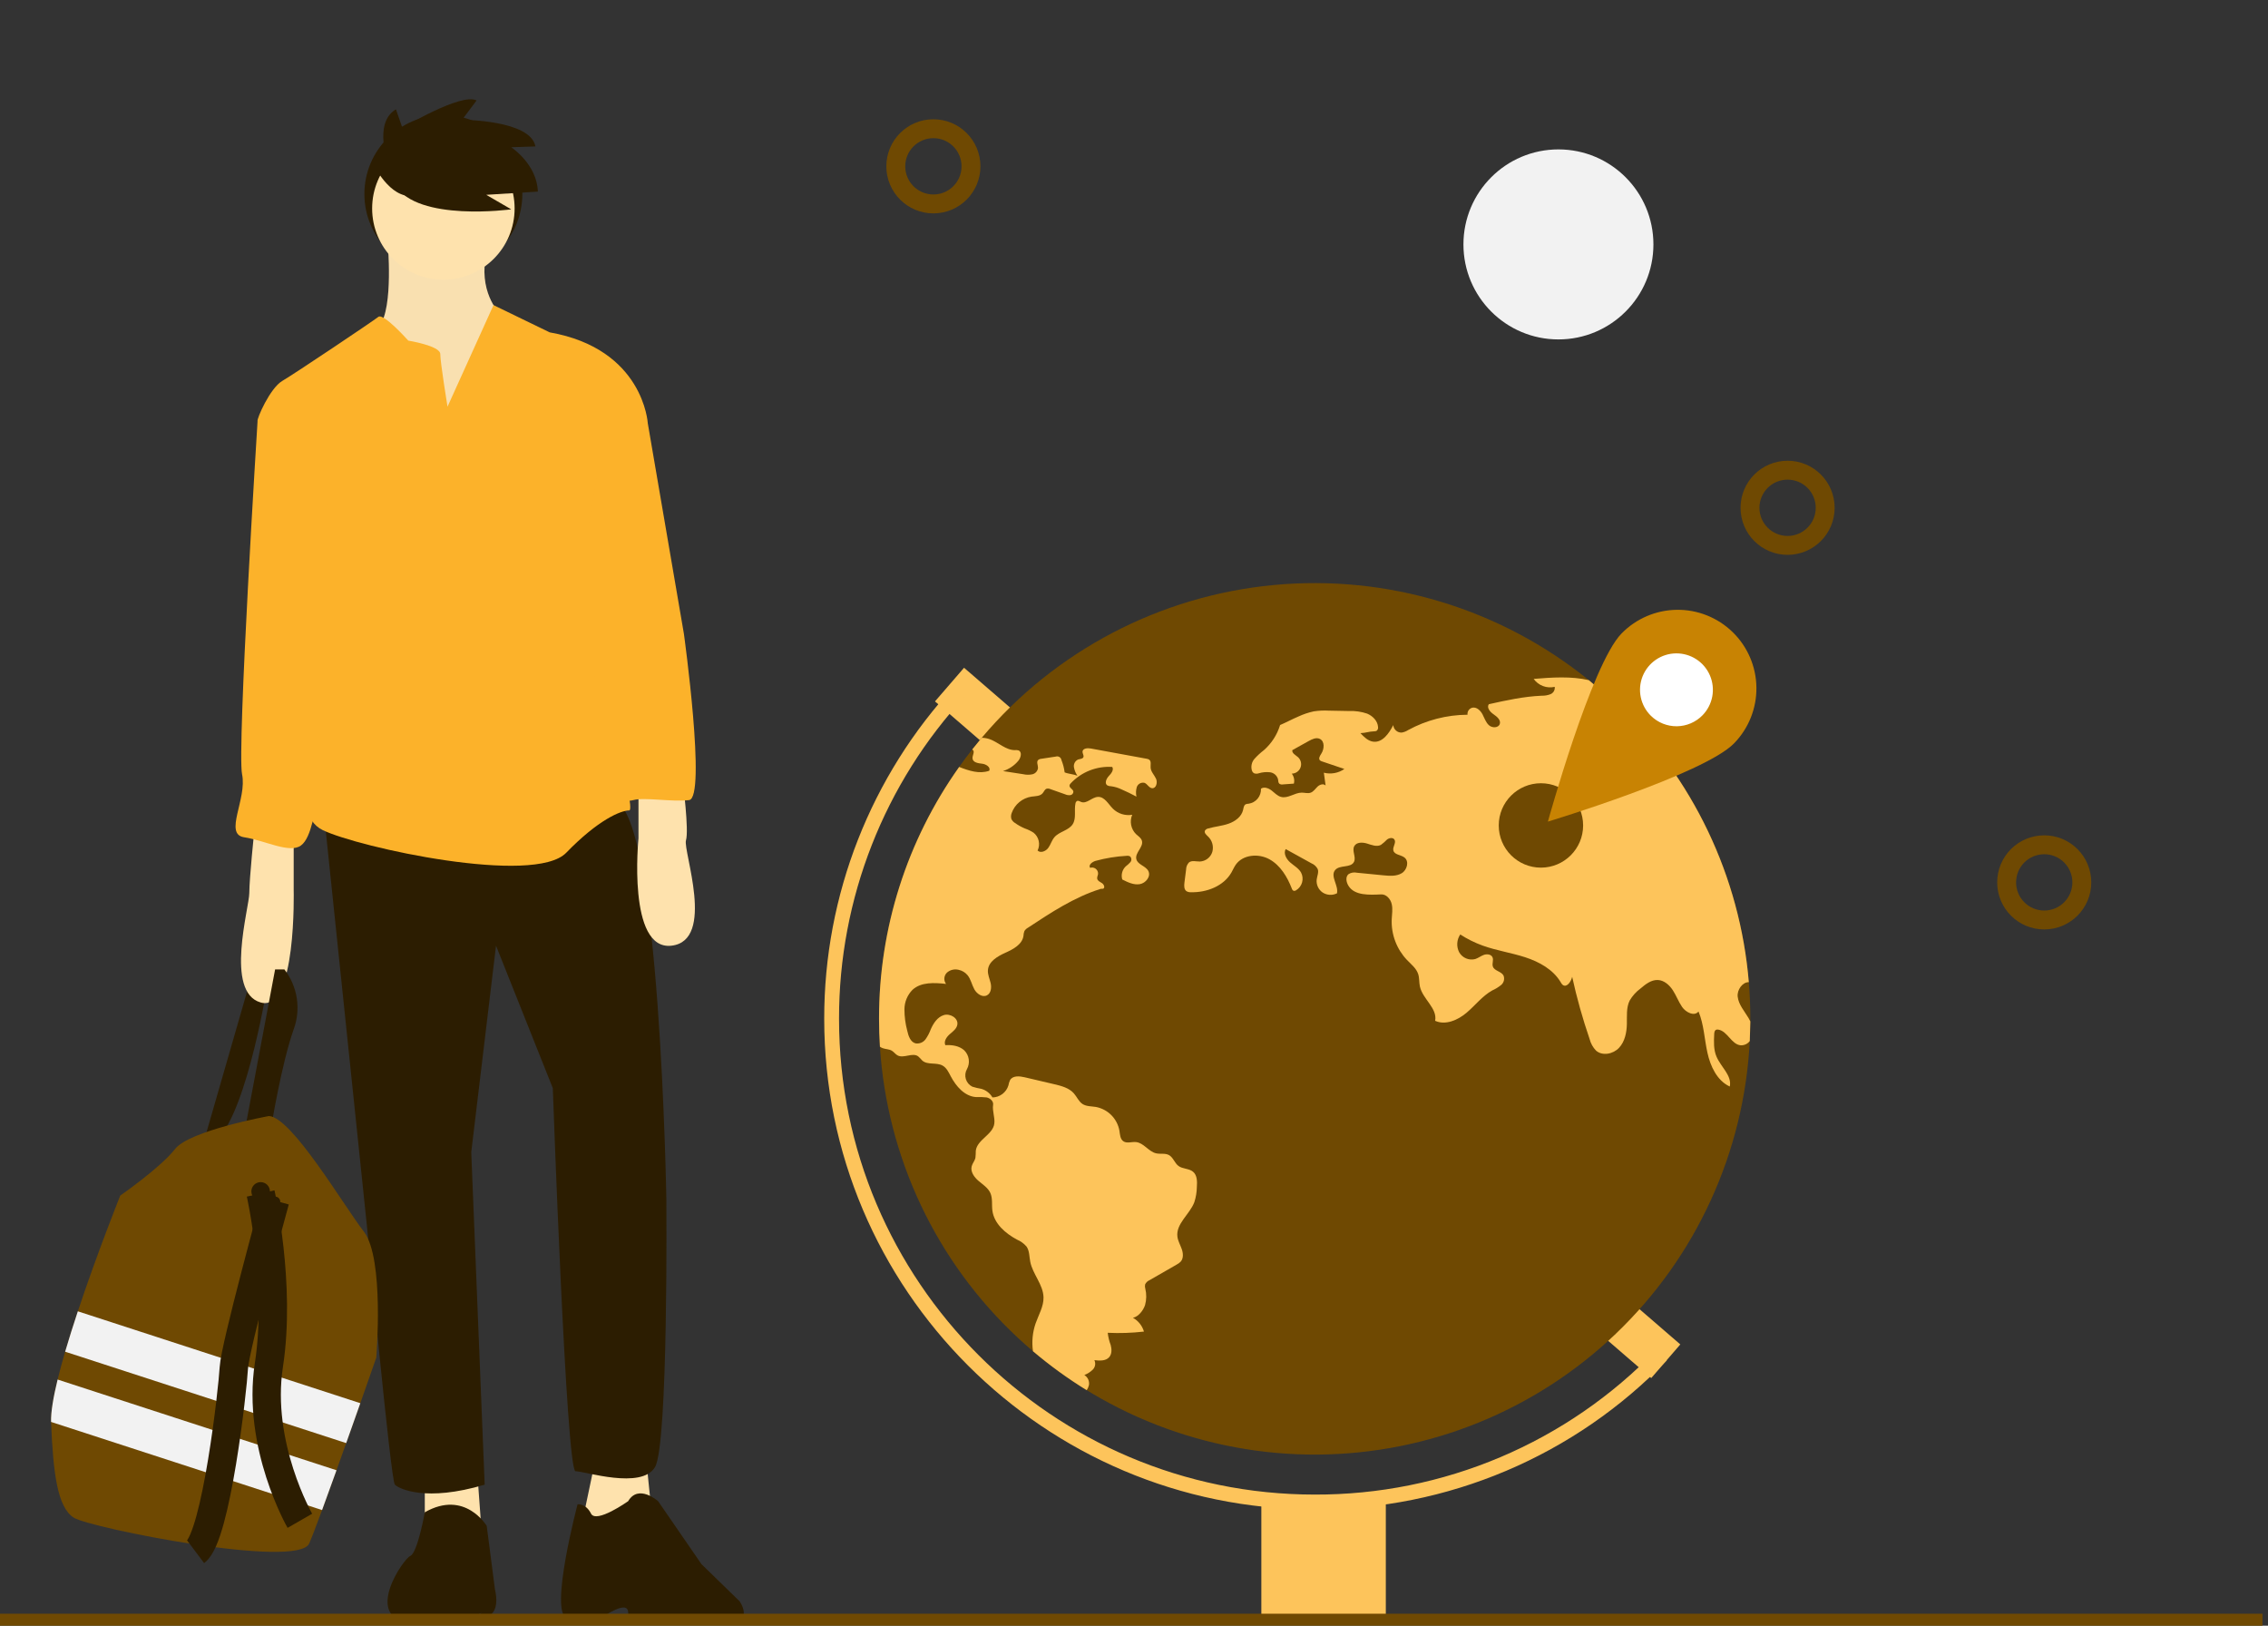 <svg width="240" height="172" viewBox="0 0 240 172" fill="none" xmlns="http://www.w3.org/2000/svg">
<rect x="0" y="0" width="240" height="172" fill="#333333" stroke="none"/>
<g clip-path="url(#clip0)">
<path d="M46.918 28.883C51.534 28.883 55.275 25.141 55.275 20.526C55.275 15.91 51.534 12.169 46.918 12.169C42.303 12.169 38.561 15.91 38.561 20.526C38.561 25.141 42.303 28.883 46.918 28.883Z" fill="#2C1D01"/>
<path d="M21.465 121.137L26.599 103.331L28.347 103.877C28.347 103.877 26.271 117.205 22.994 120.591L21.465 121.137Z" fill="#2C1D01"/>
<path d="M41.019 25.551C41.019 25.551 41.675 32.542 40.145 34.508C38.616 36.475 41.128 40.298 41.128 40.298L45.717 45.76L52.49 42.702L53.473 37.021L52.817 33.088C52.817 33.088 50.523 30.794 51.506 26.643C52.49 22.492 41.019 25.551 41.019 25.551Z" fill="#FEE2AD"/>
<path opacity="0.1" d="M41.019 25.551C41.019 25.551 41.675 32.542 40.145 34.508C38.616 36.475 41.128 40.298 41.128 40.298L45.717 45.76L52.49 42.702L53.473 37.021L52.817 33.088C52.817 33.088 50.523 30.794 51.506 26.643C52.49 22.492 41.019 25.551 41.019 25.551Z" fill="#CACACA"/>
<path d="M44.952 156.313V160.792L50.96 161.994L50.414 154.565L44.952 156.313Z" fill="#FEE2AD"/>
<path d="M62.977 154.565L61.666 160.792L64.288 162.649L68.876 159.263L68.33 153.91L62.977 154.565Z" fill="#FEE2AD"/>
<path d="M51.506 161.447C51.506 161.447 49.212 157.57 44.952 160C44.952 160 44.187 164.288 43.422 164.615C42.658 164.943 38.397 171.17 43.422 171.716C48.447 172.262 50.96 170.624 50.96 170.624C50.96 170.624 49.977 171.47 51.506 171.033C53.035 170.596 52.38 168.192 52.38 168.192L51.506 161.447Z" fill="#2C1D01"/>
<path d="M66.472 158.826C66.472 158.826 63.086 161.229 62.54 160.137C61.994 159.044 61.12 159.153 61.12 159.153C61.12 159.153 58.061 170.684 60.027 171.23C61.293 171.542 62.623 171.473 63.851 171.033C63.851 171.033 66.472 169.197 66.472 170.617C66.472 172.037 73.792 171.935 76.85 171.825C79.909 171.716 78.271 169.422 78.271 169.422L74.229 165.489L69.641 158.826C69.641 158.826 67.565 156.969 66.472 158.826Z" fill="#2C1D01"/>
<path d="M34.246 85.743L38.834 129.767C38.834 129.767 41.347 156.641 41.784 157.078C42.221 157.515 45.061 158.935 51.288 157.078L49.868 121.902L52.489 100.054L58.498 115.129C58.498 115.129 59.918 155.658 60.901 155.658C61.884 155.658 67.892 157.624 69.313 155.221C70.733 152.817 70.514 126.927 70.514 126.927C70.514 126.927 69.859 86.071 65.052 84.76C60.246 83.449 34.246 85.743 34.246 85.743Z" fill="#2C1D01"/>
<path d="M46.918 29.593C51.081 29.593 54.456 26.218 54.456 22.055C54.456 17.892 51.081 14.517 46.918 14.517C42.755 14.517 39.38 17.892 39.38 22.055C39.38 26.218 42.755 29.593 46.918 29.593Z" fill="#FEE2AD"/>
<path d="M47.355 43.029C47.355 43.029 46.59 38.332 46.59 37.458C46.59 36.584 43.204 36.038 43.204 36.038C43.204 36.038 40.582 33.088 40.036 33.525C39.49 33.962 31.187 39.534 29.877 40.298C28.566 41.063 27.145 44.34 27.255 44.559C27.364 44.777 34.137 58.979 34.137 58.979C34.137 58.979 37.087 67.718 35.011 72.306C32.935 76.894 30.314 85.961 34.137 87.819C37.96 89.676 56.532 93.718 59.918 90.222C63.304 86.726 65.708 85.743 66.582 85.743C67.456 85.743 62.977 70.558 63.96 69.138C64.943 67.718 63.523 58.87 63.523 58.87L68.548 44.777C68.548 44.777 68.111 36.912 58.17 35.164L52.223 32.281L47.355 43.029Z" fill="#FCB22A"/>
<path d="M26.927 87.709C26.927 87.709 26.381 92.953 26.381 94.482C26.381 96.012 23.759 104.97 27.582 106.062C31.406 107.154 31.078 94.155 31.078 94.155V87.491L26.927 87.709Z" fill="#FEE2AD"/>
<path d="M72.262 82.793C72.262 82.793 72.918 87.819 72.59 88.911C72.262 90.003 75.758 99.507 71.061 100.054C66.363 100.6 67.565 88.692 67.565 88.692V82.793L72.262 82.793Z" fill="#FEE2AD"/>
<path d="M25.944 119.389L29.112 102.566H30.095C30.782 103.452 31.233 104.499 31.405 105.607C31.577 106.715 31.465 107.849 31.078 108.902C29.767 112.616 28.675 119.389 28.675 119.389H25.944Z" fill="#2C1D01"/>
<path d="M28.893 43.248L27.255 44.559C27.255 44.559 25.07 79.298 25.616 81.919C26.162 84.541 23.65 88.255 25.835 88.583C28.019 88.911 30.641 90.331 31.843 89.457C33.044 88.583 33.263 85.415 33.7 84.65C34.137 83.886 34.902 74.819 34.902 74.819C34.902 74.819 37.196 65.752 35.776 58.979C34.355 52.206 33.044 45.323 33.044 45.323L28.893 43.248Z" fill="#FCB22A"/>
<path d="M63.523 40.517L68.548 44.777L72.372 67.063C72.372 67.063 74.775 84.432 72.918 84.65C71.061 84.869 68.22 84.323 67.019 84.65C65.817 84.978 64.834 84.104 64.834 84.104C64.834 84.104 63.523 77.113 63.523 77.004C63.523 76.894 62.649 68.92 62.649 68.92L61.557 59.962L63.195 50.13L63.523 40.517Z" fill="#FCB22A"/>
<path d="M39.818 143.641C39.818 143.641 39.107 145.681 38.129 148.458C37.674 149.749 37.162 151.201 36.634 152.681C36.294 153.638 35.949 154.607 35.609 155.553C35.068 157.066 34.541 158.519 34.081 159.766C33.474 161.412 32.981 162.703 32.717 163.305C31.515 166.036 9.558 161.666 7.81 160.573C6.062 159.481 5.625 155.767 5.406 150.523C5.405 150.496 5.404 150.469 5.404 150.441C5.376 149.383 5.646 147.806 6.097 145.957C6.322 145.033 6.593 144.041 6.894 143.011C7.298 141.629 7.757 140.18 8.237 138.738C10.297 132.544 12.726 126.49 12.726 126.49C12.726 126.49 16.986 123.541 18.515 121.574C20.045 119.608 28.456 118.078 28.456 118.078C30.86 118.188 36.322 127.473 38.507 130.314C40.691 133.154 39.818 143.641 39.818 143.641Z" fill="#6F4902"/>
<path d="M27.582 127.036C28.125 127.036 28.566 126.596 28.566 126.053C28.566 125.51 28.125 125.07 27.582 125.07C27.04 125.07 26.599 125.51 26.599 126.053C26.599 126.596 27.04 127.036 27.582 127.036Z" fill="#2C1D01"/>
<path d="M29.112 127.692C29.413 127.692 29.658 127.447 29.658 127.146C29.658 126.844 29.413 126.599 29.112 126.599C28.81 126.599 28.565 126.844 28.565 127.146C28.565 127.447 28.81 127.692 29.112 127.692Z" fill="#2C1D01"/>
<path d="M38.129 148.458C37.674 149.749 37.162 151.201 36.634 152.681L6.894 143.011C7.298 141.629 7.757 140.18 8.237 138.738L38.129 148.458Z" fill="#F2F2F2"/>
<path d="M35.609 155.553C35.068 157.066 34.541 158.519 34.081 159.766L5.404 150.441C5.376 149.383 5.646 147.806 6.097 145.957L35.609 155.553Z" fill="#F2F2F2"/>
<path d="M27.582 126.272C27.582 126.272 29.767 135.885 28.456 144.406C27.145 152.927 31.733 160.901 31.733 160.901" stroke="#2C1D01" stroke-width="3" stroke-miterlimit="10"/>
<path d="M29.112 127.036C29.112 127.036 24.851 142.549 24.742 144.733C24.633 146.918 22.885 162.54 20.7 164.178" stroke="#2C1D01" stroke-width="3" stroke-miterlimit="10"/>
<path d="M41.132 17.455C41.132 17.455 39.425 13.019 41.899 11.569L42.582 13.531C42.582 13.531 48.809 9.777 50.43 10.63L48.895 12.678C48.895 12.678 56.146 12.678 56.658 15.493L54.099 15.579C54.099 15.579 56.829 17.37 56.914 20.271L51.454 20.612L54.099 22.147C54.099 22.147 44.203 23.512 41.814 19.588L41.132 17.455Z" fill="#2C1D01"/>
<path d="M39.654 17.631C39.654 17.631 41.62 21.563 44.242 20.58C46.864 19.597 44.242 15.992 44.242 15.992L42.494 15.118L39.654 17.631Z" fill="#2C1D01"/>
<path d="M164.913 35.911C170.464 35.911 174.965 31.411 174.965 25.86C174.965 20.308 170.464 15.807 164.913 15.807C159.361 15.807 154.861 20.308 154.861 25.86C154.861 31.411 159.361 35.911 164.913 35.911Z" fill="#F2F2F2"/>
<path d="M102.016 70.649L98.94 74.209L109.302 83.162L112.378 79.603L102.016 70.649Z" fill="#FDC45B"/>
<path d="M168.626 134.304L165.55 137.864L174.735 145.8L177.81 142.241L168.626 134.304Z" fill="#FDC45B"/>
<path d="M185.221 107.792V108.068C185.215 108.761 185.195 109.451 185.162 110.138C184.564 121.892 179.493 132.972 170.989 141.108C162.485 149.244 151.191 153.819 139.422 153.896C127.653 153.973 116.301 149.546 107.691 141.522C99.081 133.498 93.866 122.485 93.114 110.74C93.052 109.765 93.02 108.782 93.02 107.792C93.004 98.244 95.967 88.929 101.497 81.145C101.939 80.518 102.399 79.902 102.877 79.298C103.206 78.878 103.545 78.467 103.887 78.059C111.669 68.84 122.754 63.038 134.765 61.898C146.776 60.758 158.755 64.372 168.133 71.963C168.688 72.411 169.233 72.875 169.766 73.349C170.193 73.728 170.612 74.116 171.024 74.512C179.136 82.271 184.129 92.73 185.061 103.916C185.168 105.196 185.221 106.488 185.221 107.792Z" fill="#6F4902"/>
<path d="M139.121 159.695C110.502 159.695 87.219 136.411 87.219 107.792C87.202 94.698 92.151 82.085 101.067 72.496L102.217 73.563C93.569 82.862 88.77 95.094 88.787 107.792C88.787 135.547 111.366 158.127 139.121 158.127C145.864 158.149 152.543 156.806 158.753 154.177C164.963 151.549 170.577 147.69 175.255 142.833L176.381 143.924C171.557 148.933 165.769 152.912 159.365 155.622C152.961 158.333 146.075 159.718 139.121 159.695Z" fill="#FDC45B"/>
<path d="M146.647 158.597H133.476V171.769H146.647V158.597Z" fill="#FDC45B"/>
<path d="M102.877 79.298C102.899 79.307 102.921 79.32 102.94 79.336C103.187 79.539 102.877 79.931 102.914 80.254C102.958 80.668 103.51 80.759 103.927 80.8C104.344 80.844 104.871 81.18 104.674 81.55C103.626 81.91 102.566 81.556 101.497 81.145C95.967 88.929 93.004 98.244 93.02 107.792C93.02 108.783 93.052 109.766 93.114 110.74C93.202 110.804 93.298 110.856 93.4 110.894C93.713 111.013 94.077 110.991 94.365 111.161C94.594 111.295 94.748 111.534 94.977 111.659C95.632 112.017 96.542 111.33 97.153 111.756C97.311 111.9 97.461 112.053 97.602 112.214C98.166 112.704 99.095 112.374 99.747 112.741C100.167 112.976 100.384 113.447 100.609 113.873C101.171 114.94 102.08 115.987 103.281 116.072C103.66 116.054 104.04 116.067 104.417 116.109C104.787 116.194 105.15 116.517 105.091 116.89C104.987 117.533 105.304 118.236 105.219 118.879C105.066 120.055 103.401 120.569 103.259 121.745C103.259 122.004 103.244 122.262 103.216 122.52C103.14 122.827 102.908 123.078 102.827 123.385C102.67 123.965 103.087 124.545 103.542 124.934C104 125.326 104.545 125.665 104.796 126.211C105.06 126.791 104.931 127.465 105.016 128.095C105.204 129.472 106.392 130.491 107.615 131.15C108.007 131.314 108.355 131.567 108.632 131.89C108.945 132.345 108.914 132.944 109.02 133.486C109.278 134.813 110.394 135.907 110.425 137.259C110.447 138.222 109.914 139.094 109.594 140C109.265 140.95 109.167 141.965 109.309 142.961C111.097 144.477 112.998 145.856 114.995 147.084C115.103 146.924 115.183 146.746 115.23 146.558C115.268 146.35 115.242 146.135 115.155 145.943C115.068 145.75 114.925 145.588 114.744 145.479C115.081 145.351 115.387 145.155 115.644 144.902C115.77 144.772 115.853 144.607 115.882 144.429C115.911 144.25 115.885 144.067 115.807 143.904C116.359 143.973 117.014 144.008 117.378 143.585C117.67 143.246 117.651 142.738 117.535 142.308C117.376 141.891 117.27 141.454 117.221 141.01C118.5 141.072 119.782 141.029 121.054 140.881C120.87 140.261 120.451 139.737 119.887 139.42C120.464 139.323 120.988 138.633 121.17 138.078C121.327 137.511 121.336 136.914 121.195 136.343C121.151 136.197 121.145 136.042 121.176 135.892C121.269 135.693 121.432 135.535 121.634 135.45C122.587 134.901 123.54 134.353 124.494 133.806C124.664 133.72 124.819 133.607 124.952 133.471C125.25 133.116 125.206 132.586 125.052 132.15C124.898 131.715 124.654 131.304 124.594 130.846C124.419 129.475 125.886 128.491 126.382 127.199C126.55 126.683 126.641 126.145 126.651 125.602C126.692 125.019 126.695 124.345 126.25 123.972C125.82 123.611 125.152 123.692 124.704 123.357C124.293 123.049 124.152 122.457 123.704 122.209C123.296 121.983 122.788 122.127 122.333 122.021C121.537 121.836 121.035 120.917 120.219 120.832C119.762 120.782 119.241 121.008 118.865 120.741C118.532 120.503 118.52 120.029 118.457 119.628C118.346 119.003 118.045 118.427 117.597 117.977C117.148 117.527 116.573 117.226 115.948 117.113C115.474 117.038 114.96 117.066 114.556 116.806C114.148 116.542 113.963 116.05 113.64 115.683C113.126 115.096 112.31 114.886 111.548 114.708C110.513 114.466 109.479 114.224 108.447 113.98C107.898 113.848 107.189 113.779 106.891 114.262C106.803 114.446 106.742 114.641 106.709 114.842C106.597 115.204 106.374 115.522 106.071 115.749C105.768 115.977 105.401 116.103 105.022 116.109C104.763 115.667 104.342 115.341 103.849 115.2C103.527 115.146 103.208 115.07 102.896 114.974C102.732 114.894 102.587 114.782 102.469 114.644C102.351 114.506 102.262 114.345 102.208 114.172C102.154 113.998 102.136 113.815 102.155 113.635C102.174 113.454 102.23 113.279 102.319 113.121C102.496 112.802 102.565 112.435 102.513 112.074C102.462 111.713 102.293 111.379 102.033 111.123C101.506 110.649 100.744 110.533 100.036 110.58C99.85 110.176 100.161 109.721 100.493 109.426C100.829 109.135 101.234 108.846 101.306 108.407C101.422 107.717 100.54 107.193 99.873 107.397C99.204 107.604 98.778 108.253 98.496 108.893C98.359 109.271 98.172 109.628 97.941 109.956C97.822 110.119 97.661 110.245 97.475 110.321C97.289 110.398 97.085 110.421 96.887 110.389C96.335 110.248 96.125 109.593 96.002 109.041C95.806 108.303 95.707 107.543 95.708 106.779C95.713 106.009 96.019 105.27 96.561 104.722C97.473 103.882 98.878 103.963 100.111 104.098C99.979 103.922 99.915 103.704 99.933 103.485C99.95 103.265 100.047 103.06 100.205 102.906C100.37 102.76 100.568 102.656 100.782 102.604C100.996 102.551 101.22 102.552 101.434 102.605C101.806 102.682 102.141 102.882 102.384 103.173C102.736 103.6 102.836 104.18 103.1 104.663C103.366 105.149 103.962 105.563 104.448 105.302C104.871 105.077 104.937 104.493 104.834 104.026C104.727 103.562 104.504 103.107 104.542 102.63C104.614 101.724 105.558 101.175 106.389 100.802C107.22 100.429 108.171 99.924 108.302 99.021C108.308 98.845 108.342 98.671 108.403 98.507C108.495 98.359 108.623 98.238 108.776 98.155C111.2 96.553 113.668 94.928 116.44 94.053C116.585 94.006 116.6 94.056 116.748 94.022C116.955 93.903 116.817 93.573 116.619 93.442C116.422 93.31 116.158 93.207 116.108 92.974C116.073 92.805 116.174 92.636 116.199 92.463C116.206 92.359 116.186 92.255 116.143 92.16C116.1 92.065 116.034 91.982 115.952 91.918C115.869 91.854 115.772 91.812 115.669 91.794C115.566 91.776 115.461 91.784 115.362 91.817C115.139 91.522 115.578 91.181 115.936 91.08C117.006 90.787 118.105 90.608 119.213 90.547C119.341 90.526 119.472 90.548 119.586 90.61C119.667 90.688 119.716 90.795 119.721 90.908C119.726 91.022 119.688 91.132 119.614 91.218C119.463 91.386 119.296 91.538 119.116 91.673C118.936 91.848 118.807 92.069 118.744 92.311C118.681 92.554 118.686 92.809 118.758 93.05C119.338 93.344 119.965 93.649 120.608 93.545C121.248 93.442 121.816 92.72 121.515 92.147C121.236 91.61 120.392 91.488 120.248 90.901C120.078 90.215 121.05 89.603 120.831 88.932C120.737 88.637 120.442 88.462 120.216 88.251C119.951 87.99 119.77 87.654 119.698 87.288C119.626 86.922 119.665 86.543 119.812 86.201C119.445 86.265 119.067 86.24 118.712 86.129C118.356 86.017 118.032 85.823 117.767 85.561C117.278 85.068 116.889 84.287 116.193 84.312C115.556 84.331 115.007 85.075 114.411 84.849C114.264 84.792 114.11 84.68 113.969 84.745C113.923 84.775 113.883 84.815 113.855 84.863C113.826 84.91 113.808 84.963 113.803 85.018C113.652 85.743 113.913 86.567 113.518 87.195C113.088 87.875 112.094 87.969 111.573 88.584C111.291 88.916 111.181 89.365 110.921 89.716C110.661 90.067 110.112 90.293 109.798 89.986C109.952 89.671 109.994 89.313 109.917 88.971C109.841 88.629 109.651 88.324 109.378 88.104C109.089 87.915 108.777 87.763 108.45 87.653C108.084 87.498 107.736 87.305 107.412 87.075C107.25 86.977 107.119 86.836 107.032 86.668C106.964 86.456 106.973 86.227 107.057 86.022C107.216 85.569 107.495 85.168 107.865 84.862C108.235 84.555 108.681 84.356 109.155 84.284C109.569 84.228 110.052 84.247 110.328 83.93C110.472 83.764 110.548 83.51 110.761 83.444C110.895 83.416 111.035 83.432 111.159 83.491C111.677 83.673 112.191 83.855 112.708 84.037C112.881 84.116 113.072 84.147 113.26 84.127C113.354 84.115 113.439 84.068 113.499 83.995C113.559 83.923 113.589 83.83 113.583 83.736C113.533 83.478 113.138 83.356 113.176 83.096C113.194 83.011 113.239 82.934 113.304 82.876C113.864 82.281 114.548 81.817 115.307 81.517C116.067 81.218 116.883 81.09 117.698 81.142C117.892 81.465 117.585 81.844 117.325 82.117C117.068 82.393 116.861 82.882 117.174 83.093C117.301 83.159 117.442 83.191 117.585 83.187C117.966 83.238 118.337 83.35 118.683 83.519C119.219 83.751 119.746 84.008 120.26 84.284C120.184 83.948 120.197 83.598 120.298 83.268C120.354 83.106 120.469 82.972 120.62 82.89C120.771 82.808 120.947 82.785 121.113 82.826C121.421 82.945 121.577 83.353 121.907 83.391C122.343 83.441 122.515 82.795 122.333 82.393C122.151 81.992 121.787 81.659 121.759 81.217C121.737 80.922 121.85 80.555 121.615 80.377C121.531 80.321 121.436 80.287 121.336 80.276C119.366 79.916 117.396 79.554 115.424 79.191C115.073 79.126 114.568 79.176 114.552 79.53C114.543 79.731 114.722 79.928 114.643 80.11C114.559 80.305 114.283 80.289 114.082 80.358C113.931 80.426 113.807 80.542 113.728 80.687C113.648 80.833 113.619 81 113.643 81.164C113.697 81.49 113.823 81.8 114.013 82.07C113.627 81.91 113.047 81.882 112.661 81.719C112.605 81.272 112.491 80.835 112.323 80.418C112.313 80.351 112.289 80.288 112.252 80.231C112.215 80.175 112.167 80.128 112.11 80.093C112.052 80.058 111.988 80.035 111.922 80.027C111.855 80.019 111.787 80.026 111.724 80.047C111.216 80.126 110.708 80.201 110.2 80.279C110.072 80.286 109.95 80.333 109.852 80.414C109.654 80.624 109.848 80.96 109.842 81.249C109.824 81.41 109.756 81.561 109.647 81.682C109.539 81.803 109.395 81.887 109.237 81.923C108.918 81.988 108.588 81.983 108.271 81.91C107.559 81.8 106.85 81.691 106.138 81.581C106.767 81.381 107.326 81.007 107.75 80.502C108.033 80.17 108.183 79.549 107.775 79.392C107.655 79.359 107.529 79.349 107.405 79.364C106.439 79.37 105.677 78.564 104.774 78.222C104.49 78.116 104.19 78.061 103.887 78.059L102.877 79.298Z" fill="#FDC45B"/>
<path d="M185.161 110.138C185.051 110.287 184.906 110.406 184.738 110.485C184.571 110.564 184.387 110.601 184.202 110.593C183.22 110.508 182.806 109.094 181.834 108.934C181.748 108.912 181.657 108.921 181.577 108.959C181.433 109.037 181.408 109.232 181.398 109.395C181.357 110.204 181.323 111.044 181.64 111.791C182.101 112.882 183.295 113.798 183.045 114.955C181.696 114.331 180.994 112.816 180.677 111.364C180.357 109.912 180.307 108.388 179.736 107.015C179.3 107.57 178.391 107.112 177.995 106.529C177.619 105.977 177.387 105.337 177.023 104.775C176.659 104.217 176.101 103.715 175.436 103.684C174.737 103.653 174.129 104.133 173.596 104.587C173.132 104.93 172.742 105.363 172.451 105.861C172.078 106.613 172.175 107.498 172.156 108.335C172.137 109.238 171.946 110.195 171.328 110.859C170.71 111.521 169.572 111.753 168.891 111.154C168.562 110.811 168.328 110.389 168.211 109.928C167.471 107.772 166.855 105.575 166.367 103.349C166.254 103.857 165.805 104.512 165.379 104.214C165.284 104.133 165.207 104.032 165.153 103.919C164.357 102.574 162.886 101.765 161.396 101.279C159.91 100.796 158.345 100.57 156.874 100.037C156.049 99.737 155.261 99.345 154.525 98.867C154.338 99.142 154.229 99.463 154.209 99.796C154.189 100.128 154.259 100.459 154.412 100.755C154.577 101.044 154.834 101.271 155.141 101.4C155.448 101.528 155.79 101.552 156.112 101.467C156.438 101.36 156.714 101.134 157.037 101.022C157.36 100.912 157.796 100.965 157.937 101.279C158.075 101.577 157.868 101.937 157.972 102.251C158.125 102.724 158.843 102.762 159.094 103.195C159.168 103.366 159.185 103.557 159.143 103.738C159.1 103.92 159.001 104.084 158.859 104.205C158.57 104.44 158.252 104.636 157.912 104.788C156.858 105.374 156.109 106.375 155.187 107.153C154.265 107.933 152.963 108.501 151.866 108.002C152.126 106.676 150.548 105.704 150.257 104.383C150.16 103.948 150.21 103.486 150.075 103.063C149.877 102.448 149.332 102.028 148.886 101.564C148.345 100.994 147.924 100.322 147.646 99.587C147.369 98.852 147.241 98.069 147.271 97.283C147.296 96.738 147.397 96.183 147.271 95.649C147.149 95.119 146.707 94.605 146.161 94.627C144.916 94.683 143.345 94.778 142.693 93.715C142.457 93.335 142.357 92.78 142.696 92.488C142.828 92.404 142.976 92.347 143.13 92.321C143.285 92.295 143.443 92.299 143.596 92.335C144.533 92.425 145.468 92.52 146.406 92.611C147.061 92.673 147.77 92.727 148.334 92.385C148.899 92.043 149.143 91.13 148.62 90.726C148.24 90.431 147.557 90.447 147.444 89.979C147.353 89.587 147.786 89.145 147.55 88.816C147.384 88.584 147.008 88.647 146.779 88.822C146.579 89.03 146.362 89.219 146.13 89.39C145.681 89.622 145.148 89.399 144.665 89.249C144.182 89.098 143.536 89.086 143.304 89.534C143.041 90.033 143.533 90.691 143.276 91.193C142.931 91.855 141.771 91.478 141.288 92.049C140.736 92.701 141.664 93.68 141.479 94.514C141.241 94.632 140.976 94.687 140.71 94.672C140.445 94.657 140.188 94.573 139.964 94.43C139.745 94.28 139.57 94.074 139.458 93.833C139.347 93.593 139.303 93.326 139.331 93.062C139.375 92.686 139.572 92.3 139.44 91.946C139.298 91.672 139.064 91.457 138.779 91.34C137.869 90.835 136.96 90.333 136.05 89.832C135.796 90.302 136.116 90.882 136.518 91.237C136.916 91.588 137.418 91.855 137.681 92.319C137.848 92.641 137.886 93.014 137.786 93.362C137.687 93.711 137.459 94.008 137.148 94.194C137.109 94.221 137.064 94.24 137.017 94.248C136.97 94.256 136.921 94.254 136.875 94.241C136.832 94.216 136.794 94.182 136.764 94.141C136.733 94.101 136.712 94.055 136.699 94.006C136.22 92.774 135.495 91.56 134.341 90.917C133.184 90.271 131.525 90.406 130.766 91.488C130.587 91.745 130.465 92.04 130.308 92.313C129.477 93.758 127.689 94.442 126.021 94.398C125.858 94.409 125.695 94.37 125.554 94.288C125.284 94.103 125.297 93.708 125.337 93.382C125.397 92.921 125.453 92.463 125.513 92.002C125.514 91.721 125.623 91.45 125.817 91.246C126.128 91.002 126.573 91.155 126.968 91.149C127.266 91.136 127.553 91.031 127.79 90.848C128.026 90.666 128.2 90.415 128.288 90.13C128.368 89.842 128.367 89.538 128.287 89.251C128.206 88.963 128.048 88.703 127.831 88.499C127.652 88.33 127.41 88.117 127.504 87.888C127.543 87.825 127.594 87.77 127.655 87.729C127.717 87.688 127.786 87.661 127.859 87.649C128.564 87.445 129.314 87.392 130.007 87.147C130.703 86.906 131.378 86.41 131.544 85.692C131.594 85.473 131.616 85.206 131.813 85.096C131.913 85.056 132.02 85.035 132.127 85.034C132.504 84.98 132.847 84.787 133.089 84.492C133.331 84.198 133.455 83.824 133.435 83.444C133.767 83.212 134.234 83.384 134.557 83.632C134.877 83.88 135.163 84.206 135.555 84.312C136.285 84.513 136.991 83.864 137.75 83.861C138.07 83.861 138.399 83.974 138.697 83.864C139.001 83.754 139.183 83.453 139.415 83.231C139.651 83.005 140.058 82.87 140.275 83.111C140.212 82.657 140.152 82.205 140.09 81.753C140.459 81.846 140.844 81.859 141.219 81.791C141.594 81.723 141.95 81.575 142.263 81.358C141.473 81.092 140.685 80.825 139.895 80.558C139.812 80.538 139.736 80.497 139.672 80.439C139.5 80.254 139.672 79.966 139.81 79.756C140.146 79.251 140.202 78.42 139.651 78.169C139.274 77.996 138.845 78.203 138.484 78.404C137.907 78.724 137.33 79.047 136.753 79.367C136.699 79.696 137.101 79.884 137.349 80.104C137.5 80.238 137.606 80.414 137.655 80.61C137.704 80.806 137.692 81.012 137.622 81.201C137.551 81.39 137.425 81.553 137.26 81.669C137.095 81.785 136.898 81.848 136.696 81.851C136.81 81.999 136.889 82.171 136.928 82.354C136.966 82.537 136.963 82.726 136.919 82.907C136.533 82.936 136.144 82.964 135.755 82.992C135.691 83.005 135.624 83.005 135.56 82.992C135.495 82.979 135.434 82.954 135.379 82.917C135.254 82.807 135.273 82.613 135.241 82.45C135.19 82.255 135.081 82.08 134.929 81.947C134.777 81.815 134.588 81.731 134.388 81.706C133.989 81.661 133.584 81.699 133.2 81.816C133.032 81.875 132.849 81.871 132.685 81.804C132.592 81.742 132.522 81.652 132.485 81.546C132.416 81.331 132.405 81.102 132.451 80.882C132.497 80.661 132.599 80.455 132.748 80.286C133.049 79.951 133.381 79.646 133.739 79.373C134.55 78.663 135.147 77.739 135.461 76.707C136.1 76.438 136.762 76.074 137.405 75.804C137.922 75.565 138.464 75.383 139.02 75.262C139.544 75.182 140.075 75.156 140.604 75.186C141.325 75.199 142.05 75.212 142.771 75.227C143.415 75.2 144.058 75.293 144.668 75.5C145.261 75.745 145.785 76.275 145.825 76.914C145.838 76.987 145.831 77.062 145.807 77.132C145.782 77.202 145.74 77.264 145.684 77.313C145.601 77.359 145.507 77.38 145.412 77.375C144.813 77.394 144.558 77.545 143.96 77.567C144.339 77.971 144.765 78.398 145.317 78.47C146.29 78.595 146.989 77.589 147.437 76.714C147.453 76.936 147.556 77.144 147.723 77.292C147.89 77.441 148.108 77.518 148.331 77.507C148.571 77.466 148.801 77.376 149.005 77.244C150.934 76.189 153.095 75.631 155.293 75.619C155.272 75.453 155.313 75.284 155.408 75.146C155.504 75.008 155.647 74.911 155.811 74.873C156.259 74.785 156.661 75.171 156.877 75.572C157.09 75.974 157.225 76.438 157.57 76.739C157.912 77.04 158.574 77.024 158.709 76.591C158.84 76.174 158.404 75.817 158.044 75.569C157.68 75.324 157.3 74.87 157.545 74.506C159.389 74.095 161.249 73.687 163.14 73.606C163.461 73.616 163.781 73.56 164.081 73.443C164.229 73.38 164.352 73.27 164.432 73.13C164.511 72.99 164.542 72.828 164.52 72.668C164.107 72.764 163.675 72.736 163.279 72.586C162.882 72.437 162.539 72.173 162.293 71.828C164.234 71.668 166.266 71.527 168.132 71.963L169.766 73.349C169.456 73.672 169.042 73.976 169.268 74.299C169.342 74.373 169.433 74.429 169.532 74.464C169.631 74.498 169.737 74.509 169.842 74.496C170.237 74.503 170.632 74.512 171.024 74.512C179.136 82.271 184.128 92.73 185.061 103.916C184.402 103.891 183.797 104.725 183.882 105.453C183.982 106.296 184.591 106.974 185.027 107.701C185.099 107.82 185.164 107.942 185.221 108.068L185.161 110.138Z" fill="#FDC45B"/>
<path d="M0 171.73H239.413" stroke="#6F4902" stroke-width="2" stroke-miterlimit="10"/>
<path d="M98.772 21.576C100.969 21.576 102.75 19.794 102.75 17.597C102.75 15.4 100.969 13.619 98.772 13.619C96.575 13.619 94.793 15.4 94.793 17.597C94.793 19.794 96.575 21.576 98.772 21.576Z" stroke="#6F4902" stroke-width="2" stroke-miterlimit="10"/>
<path d="M216.321 97.335C218.518 97.335 220.299 95.554 220.299 93.357C220.299 91.16 218.518 89.379 216.321 89.379C214.124 89.379 212.343 91.16 212.343 93.357C212.343 95.554 214.124 97.335 216.321 97.335Z" stroke="#6F4902" stroke-width="2" stroke-miterlimit="10"/>
<path d="M189.163 57.703C191.36 57.703 193.141 55.922 193.141 53.725C193.141 51.528 191.36 49.747 189.163 49.747C186.965 49.747 185.184 51.528 185.184 53.725C185.184 55.922 186.965 57.703 189.163 57.703Z" stroke="#6F4902" stroke-width="2" stroke-miterlimit="10"/>
<path d="M163.061 91.797C165.527 91.797 167.526 89.798 167.526 87.332C167.526 84.867 165.527 82.868 163.061 82.868C160.596 82.868 158.597 84.867 158.597 87.332C158.597 89.798 160.596 91.797 163.061 91.797Z" fill="#6F4902"/>
<path d="M177.402 78.867C180.652 78.867 183.287 76.233 183.287 72.982C183.287 69.732 180.652 67.097 177.402 67.097C174.152 67.097 171.517 69.732 171.517 72.982C171.517 76.233 174.152 78.867 177.402 78.867Z" fill="white"/>
<path d="M183.354 66.882C181.774 65.341 179.647 64.49 177.441 64.518C175.234 64.545 173.129 65.448 171.588 67.027C168.38 70.316 163.799 86.927 163.799 86.927C163.799 86.927 180.291 81.936 183.5 78.647C185.04 77.067 185.891 74.941 185.863 72.734C185.836 70.528 184.933 68.422 183.354 66.882ZM174.71 75.742C174.164 75.21 173.788 74.527 173.63 73.781C173.472 73.035 173.539 72.259 173.822 71.551C174.105 70.843 174.592 70.235 175.221 69.803C175.849 69.372 176.592 69.136 177.355 69.127C178.117 69.118 178.865 69.334 179.504 69.75C180.144 70.166 180.645 70.762 180.946 71.463C181.246 72.164 181.332 72.938 181.193 73.688C181.053 74.437 180.695 75.129 180.162 75.675C179.448 76.407 178.473 76.825 177.45 76.838C176.428 76.85 175.442 76.456 174.71 75.742Z" fill="#C88303"/>
</g>
<defs>
<clipPath id="clip0">
<rect width="239.413" height="172" fill="white"/>
</clipPath>
</defs>
</svg>
